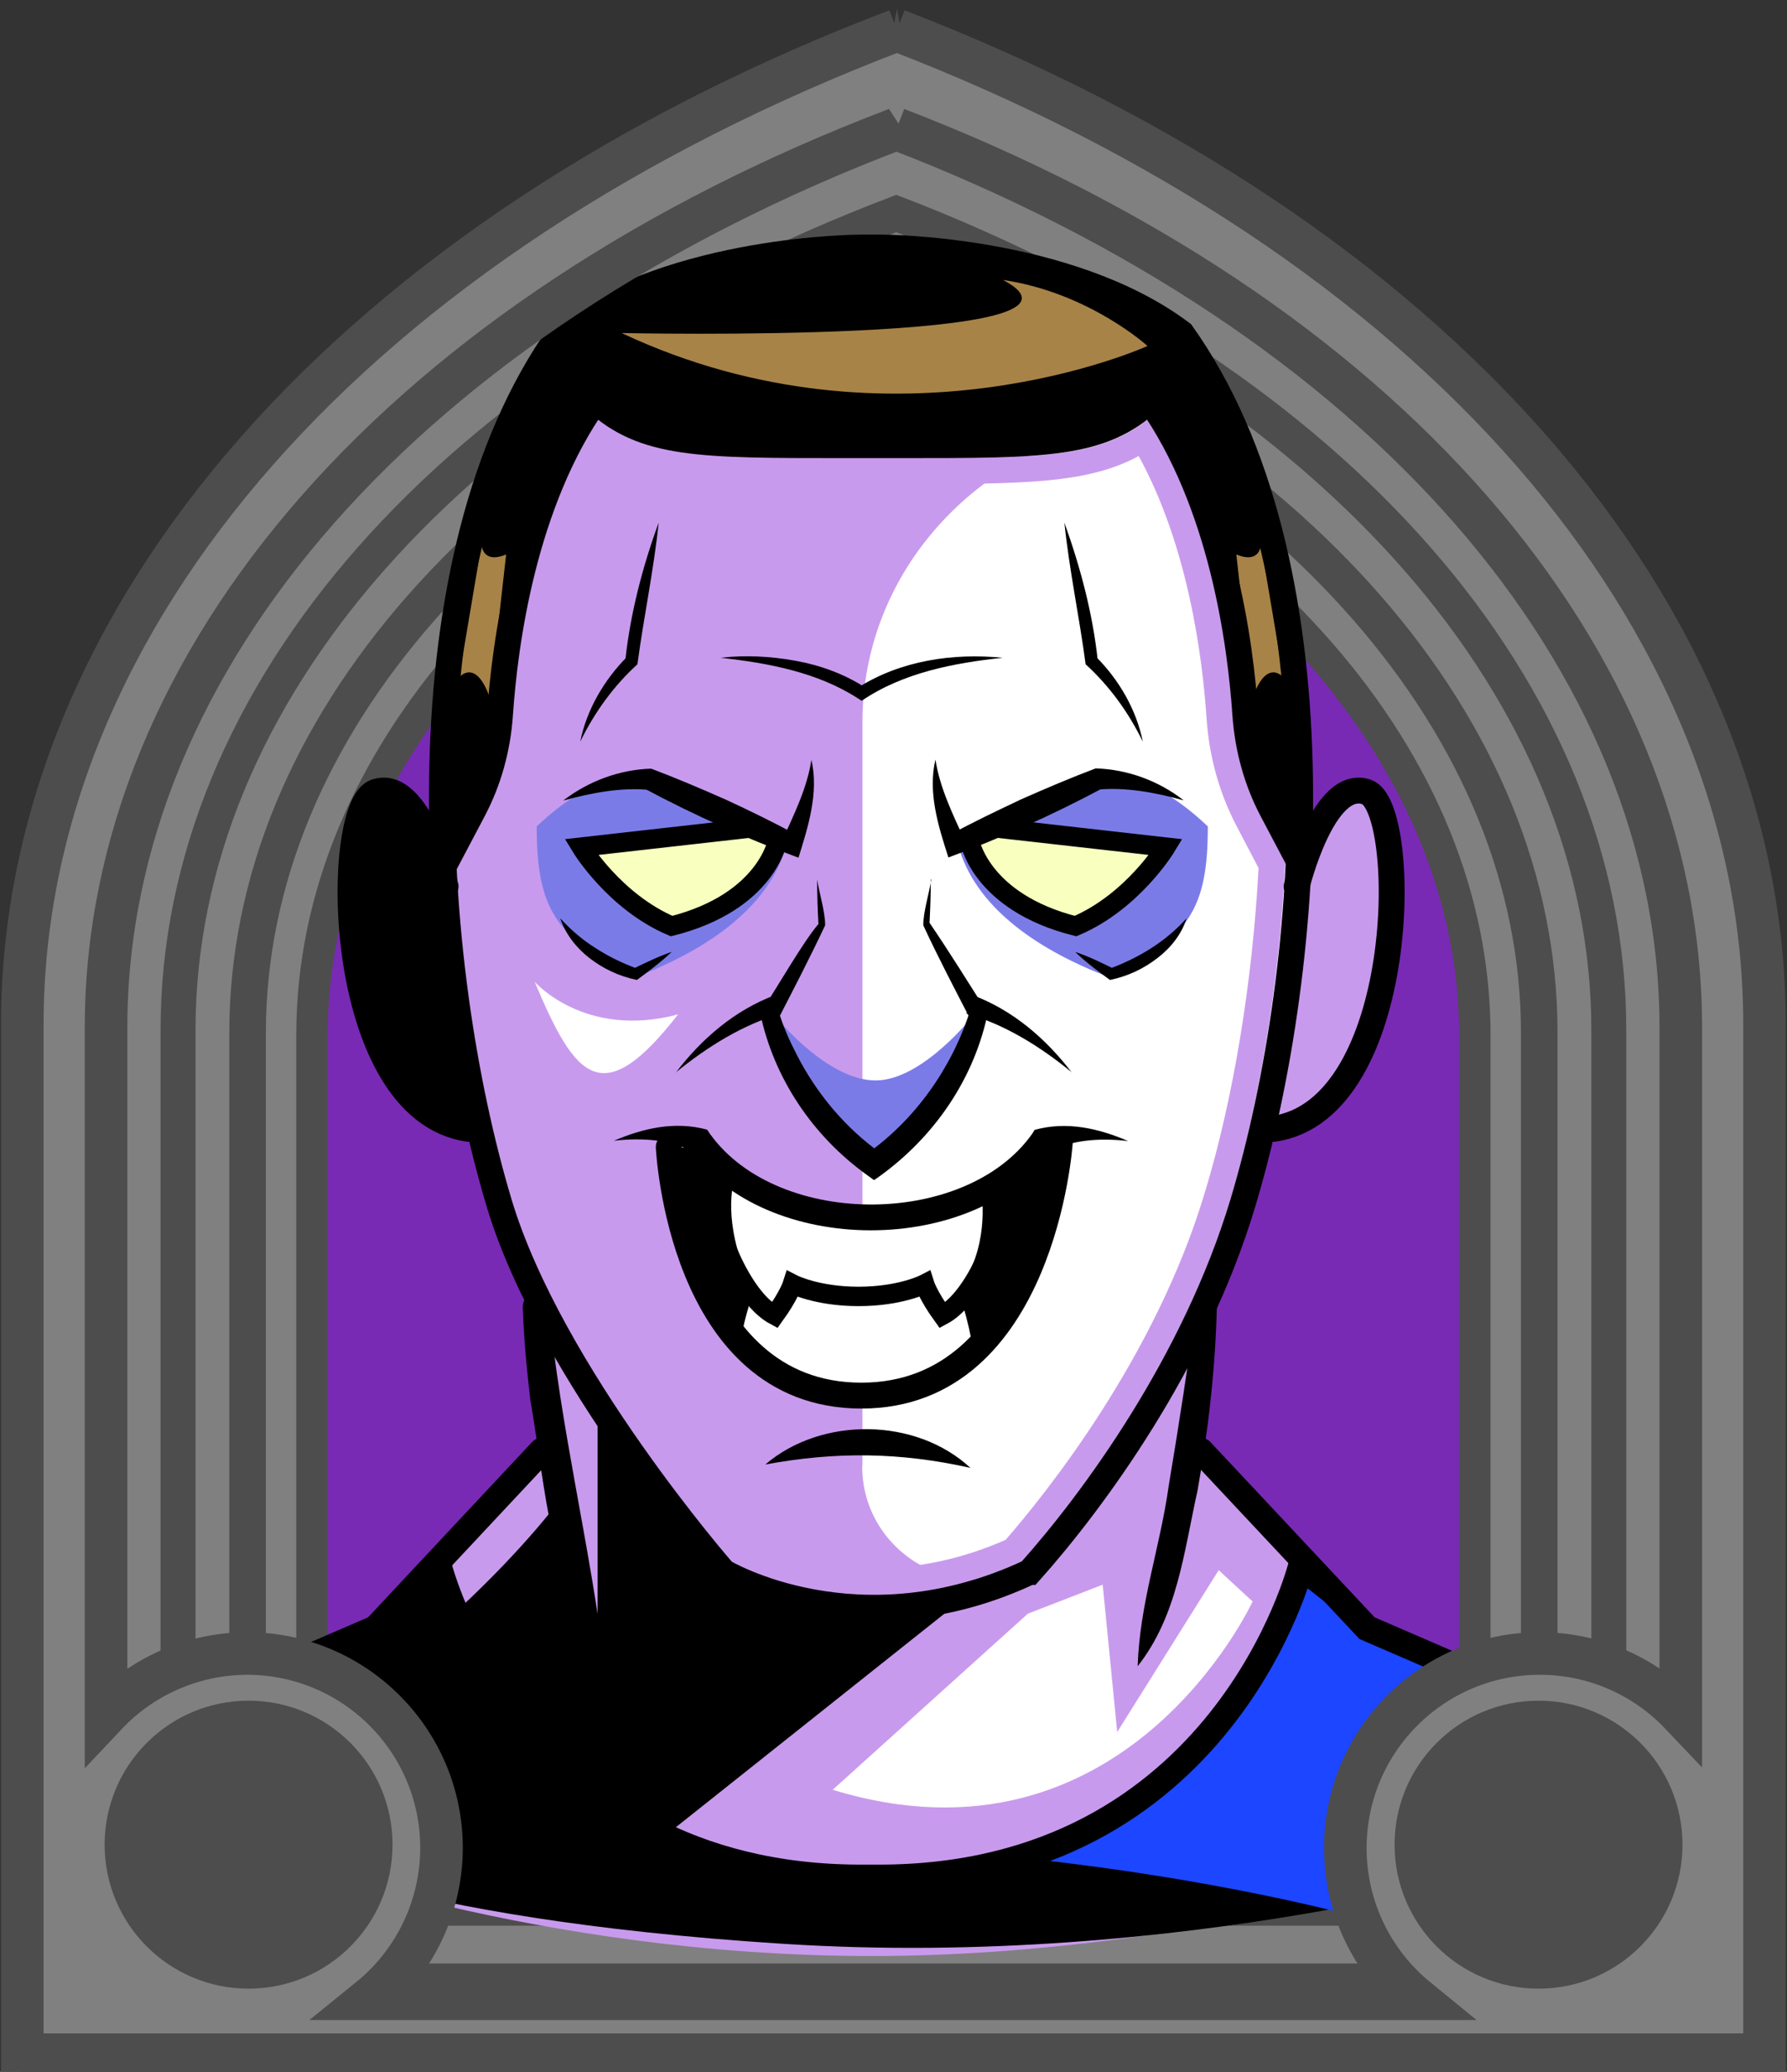 <svg id="Capa_2" xmlns="http://www.w3.org/2000/svg" xmlns:xlink="http://www.w3.org/1999/xlink" viewBox="0 0 69.02 80">
<rect x="0" y="0" width="69.02" height="80" fill="#333333" stroke="none"/>
<defs >
<style >
.cls-1{fill:#c89aed;}.cls-2{fill:#fff;}.cls-3{fill:#f8ffbf;}.cls-4{fill:#7b7be8;}.cls-5{fill:#a88347;}.cls-6{fill:#782ab5;}.cls-7,.cls-8,.cls-9,.cls-10,.cls-11,.cls-12{fill:none;}.cls-7,.cls-8,.cls-12{stroke:#000;stroke-miterlimit:10;}.cls-8,.cls-9,.cls-12{stroke-linecap:round;}.cls-13{fill:#1c46ff;}.cls-9{stroke:#deb778;stroke-dasharray:0 0 0 4.06;stroke-linejoin:round;}.cls-14{fill:url(#USGS_19_Inundación_de_tierra);}.cls-15{fill:#deb778;}.cls-11{stroke:#1d1d1b;stroke-dasharray:0 0 2 2;stroke-width:.3px;}.cls-12{stroke-width:.75px;}.cls-16{fill:#fcf0c5;}
</style>
<pattern id="USGS_19_Inundación_de_tierra" x="0" y="0" width="72" height="72" patternTransform="translate(-164.48 -16063) rotate(-90)" patternUnits="userSpaceOnUse" viewBox="0 0 72 72">
<g >
<rect class="cls-10" width="72" height="72">
</rect>
<g >
<line class="cls-11" x1="71" y1="71" x2="144.44" y2="71">
</line>
<line class="cls-11" x1="71" y1="67" x2="144.44" y2="67">
</line>
<line class="cls-11" x1="71" y1="63" x2="144.44" y2="63">
</line>
<line class="cls-11" x1="71" y1="59" x2="144.44" y2="59">
</line>
<line class="cls-11" x1="71" y1="55" x2="144.44" y2="55">
</line>
<line class="cls-11" x1="71" y1="51" x2="144.44" y2="51">
</line>
<line class="cls-11" x1="71" y1="47" x2="144.44" y2="47">
</line>
<line class="cls-11" x1="71" y1="43" x2="144.44" y2="43">
</line>
<line class="cls-11" x1="71" y1="39" x2="144.44" y2="39">
</line>
<line class="cls-11" x1="71" y1="35" x2="144.44" y2="35">
</line>
<line class="cls-11" x1="71" y1="31" x2="144.44" y2="31">
</line>
<line class="cls-11" x1="71" y1="27" x2="144.44" y2="27">
</line>
<line class="cls-11" x1="71" y1="23" x2="144.44" y2="23">
</line>
<line class="cls-11" x1="71" y1="19" x2="144.44" y2="19">
</line>
<line class="cls-11" x1="71" y1="15" x2="144.44" y2="15">
</line>
<line class="cls-11" x1="71" y1="11" x2="144.44" y2="11">
</line>
<line class="cls-11" x1="71" y1="7" x2="144.44" y2="7">
</line>
<line class="cls-11" x1="71" y1="3" x2="144.44" y2="3">
</line>
</g>
<g >
<line class="cls-11" x1="-1" y1="71" x2="72.44" y2="71">
</line>
<line class="cls-11" x1="-1" y1="67" x2="72.44" y2="67">
</line>
<line class="cls-11" x1="-1" y1="63" x2="72.44" y2="63">
</line>
<line class="cls-11" x1="-1" y1="59" x2="72.44" y2="59">
</line>
<line class="cls-11" x1="-1" y1="55" x2="72.44" y2="55">
</line>
<line class="cls-11" x1="-1" y1="51" x2="72.44" y2="51">
</line>
<line class="cls-11" x1="-1" y1="47" x2="72.44" y2="47">
</line>
<line class="cls-11" x1="-1" y1="43" x2="72.44" y2="43">
</line>
<line class="cls-11" x1="-1" y1="39" x2="72.44" y2="39">
</line>
<line class="cls-11" x1="-1" y1="35" x2="72.44" y2="35">
</line>
<line class="cls-11" x1="-1" y1="31" x2="72.44" y2="31">
</line>
<line class="cls-11" x1="-1" y1="27" x2="72.44" y2="27">
</line>
<line class="cls-11" x1="-1" y1="23" x2="72.44" y2="23">
</line>
<line class="cls-11" x1="-1" y1="19" x2="72.44" y2="19">
</line>
<line class="cls-11" x1="-1" y1="15" x2="72.44" y2="15">
</line>
<line class="cls-11" x1="-1" y1="11" x2="72.44" y2="11">
</line>
<line class="cls-11" x1="-1" y1="7" x2="72.44" y2="7">
</line>
<line class="cls-11" x1="-1" y1="3" x2="72.44" y2="3">
</line>
<line class="cls-11" x1="1.04" y1="69" x2="74.48" y2="69">
</line>
<line class="cls-11" x1="1.04" y1="65" x2="74.48" y2="65">
</line>
<line class="cls-11" x1="1.04" y1="61" x2="74.48" y2="61">
</line>
<line class="cls-11" x1="1.04" y1="57" x2="74.48" y2="57">
</line>
<line class="cls-11" x1="1.04" y1="53" x2="74.48" y2="53">
</line>
<line class="cls-11" x1="1.04" y1="49" x2="74.48" y2="49">
</line>
<line class="cls-11" x1="1.04" y1="45" x2="74.48" y2="45">
</line>
<line class="cls-11" x1="1.04" y1="41" x2="74.48" y2="41">
</line>
<line class="cls-11" x1="1.04" y1="37" x2="74.48" y2="37">
</line>
<line class="cls-11" x1="1.04" y1="33" x2="74.48" y2="33">
</line>
<line class="cls-11" x1="1.04" y1="29" x2="74.48" y2="29">
</line>
<line class="cls-11" x1="1.04" y1="25" x2="74.48" y2="25">
</line>
<line class="cls-11" x1="1.04" y1="21" x2="74.48" y2="21">
</line>
<line class="cls-11" x1="1.04" y1="17" x2="74.48" y2="17">
</line>
<line class="cls-11" x1="1.04" y1="13" x2="74.48" y2="13">
</line>
<line class="cls-11" x1="1.04" y1="9" x2="74.48" y2="9">
</line>
<line class="cls-11" x1="1.04" y1="5" x2="74.48" y2="5">
</line>
<line class="cls-11" x1="1.04" y1="1" x2="74.48" y2="1">
</line>
</g>
<g >
<line class="cls-11" x1="-73" y1="71" x2=".44" y2="71">
</line>
<line class="cls-11" x1="-73" y1="67" x2=".44" y2="67">
</line>
<line class="cls-11" x1="-73" y1="63" x2=".44" y2="63">
</line>
<line class="cls-11" x1="-73" y1="59" x2=".44" y2="59">
</line>
<line class="cls-11" x1="-73" y1="55" x2=".44" y2="55">
</line>
<line class="cls-11" x1="-73" y1="51" x2=".44" y2="51">
</line>
<line class="cls-11" x1="-73" y1="47" x2=".44" y2="47">
</line>
<line class="cls-11" x1="-73" y1="43" x2=".44" y2="43">
</line>
<line class="cls-11" x1="-73" y1="39" x2=".44" y2="39">
</line>
<line class="cls-11" x1="-73" y1="35" x2=".44" y2="35">
</line>
<line class="cls-11" x1="-73" y1="31" x2=".44" y2="31">
</line>
<line class="cls-11" x1="-73" y1="27" x2=".44" y2="27">
</line>
<line class="cls-11" x1="-73" y1="23" x2=".44" y2="23">
</line>
<line class="cls-11" x1="-73" y1="19" x2=".44" y2="19">
</line>
<line class="cls-11" x1="-73" y1="15" x2=".44" y2="15">
</line>
<line class="cls-11" x1="-73" y1="11" x2=".44" y2="11">
</line>
<line class="cls-11" x1="-73" y1="7" x2=".44" y2="7">
</line>
<line class="cls-11" x1="-73" y1="3" x2=".44" y2="3">
</line>
<line class="cls-11" x1="-70.96" y1="69" x2="2.48" y2="69">
</line>
<line class="cls-11" x1="-70.96" y1="65" x2="2.48" y2="65">
</line>
<line class="cls-11" x1="-70.96" y1="61" x2="2.48" y2="61">
</line>
<line class="cls-11" x1="-70.96" y1="57" x2="2.48" y2="57">
</line>
<line class="cls-11" x1="-70.96" y1="53" x2="2.48" y2="53">
</line>
<line class="cls-11" x1="-70.96" y1="49" x2="2.48" y2="49">
</line>
<line class="cls-11" x1="-70.96" y1="45" x2="2.48" y2="45">
</line>
<line class="cls-11" x1="-70.96" y1="41" x2="2.48" y2="41">
</line>
<line class="cls-11" x1="-70.96" y1="37" x2="2.48" y2="37">
</line>
<line class="cls-11" x1="-70.96" y1="33" x2="2.48" y2="33">
</line>
<line class="cls-11" x1="-70.96" y1="29" x2="2.48" y2="29">
</line>
<line class="cls-11" x1="-70.96" y1="25" x2="2.48" y2="25">
</line>
<line class="cls-11" x1="-70.96" y1="21" x2="2.48" y2="21">
</line>
<line class="cls-11" x1="-70.96" y1="17" x2="2.48" y2="17">
</line>
<line class="cls-11" x1="-70.96" y1="13" x2="2.48" y2="13">
</line>
<line class="cls-11" x1="-70.96" y1="9" x2="2.48" y2="9">
</line>
<line class="cls-11" x1="-70.96" y1="5" x2="2.48" y2="5">
</line>
<line class="cls-11" x1="-70.96" y1="1" x2="2.48" y2="1">
</line>
</g>
</g>
</pattern>
</defs>

  <path
     id="path7641-4"
     style="fill:#782ab5;fill-opacity:1;stroke:#4d4d4d;stroke-width:1.622;stop-color:#000000"
     d="M 34.9,1.694 C 14.323,9.527 1.63,23.954 1.569,39.581 V 79.197 H 67.964 V 39.581 C 67.958,23.99 55.374,9.571 34.9,1.694 Z"/>
  <path
     id="path7641-7"
     style="fill:#808080;stroke:#4d4d4d;stroke-width:1.483;stop-color:#000000"
     d="M 34.629,5.043 C 15.816,12.204 4.154,25.395 4.154,39.683 V 76.559 H 64.859 V 39.683 c 0,-14.255 -11.51,-27.438 -30.23,-34.64 z m -0.012,3.436 C 51.537,14.988 61.942,26.904 61.942,39.789 v 33.828 H 7.072 v -33.828 c 0,-12.914 10.54,-24.837 27.545,-31.31 z"/>
  <path
     id="path7641-7-8"
     style="fill:#808080;stroke:#4d4d4d;stroke-width:1.35;stop-color:#000000"
     d="M 34.618,8.246 C 17.491,14.766 6.876,26.774 6.876,39.781 v 33.57 H 62.138 v -33.57 c 0,-12.977 -10.478,-24.978 -27.52,-31.535 z m -0.011,3.128 c 15.403,5.926 24.875,16.774 24.875,28.503 V 70.672 H 9.532 V 39.877 c 0,-11.756 9.595,-22.61 25.075,-28.503 z"/>
  <path
     id="path7641-7-8-0"
     style="fill:#808080;stroke:#4d4d4d;stroke-width:1.214;stop-color:#000000"
     d="M 34.607,11.526 C 19.207,17.389 9.662,28.186 9.662,39.881 V 70.066 H 59.352 V 39.881 c 0,-11.668 -9.422,-22.459 -24.745,-28.355 z m -0.01,2.812 c 13.85,5.329 22.366,15.083 22.366,25.629 V 67.657 H 12.05 V 39.968 c 0,-10.571 8.627,-20.33 22.547,-25.629 z"/>


<g id="Characters">
<g >
<path class="cls-1" d="M33.68,9.54s-7.22-.41-11.9,3.46c-3.76,6.3-4.98,14.13-4.68,19.52-2.14-2.75-3.25-2.64-3.56,.92s.81,9.15,4.98,10.17c.92,4.17,2.14,6.2,2.14,6.2l.41,6.1-6.3,7.22-6,2.24,1.83,6.3s10.07,3.86,23.08,3.86,25.01-4.07,25.01-4.07l1.83-5.59-7.52-3.15-6.71-6.61,.1-4.78s2.03-6.41,2.44-7.73c4.68-.51,4.78-6.61,4.98-9.76s-1.22-5.19-3.46-1.22c.81-10.37-2.75-16.88-4.58-19.83-4.07-2.95-12.1-3.25-12.1-3.25Z">
</path>
<path class="cls-2" d="M33.31,56.6V27.9c0-5.12,3.42-9.45,8.27-11.1,.02,0,.03-.01,.05-.02,2.06-.78,2.67-1.42,2.67-1.42,0,0,3.5,3.86,3.3,8.95,0,4.8,1.47,7.73,2.54,8.71,.1,6.17-2.45,15.85-4.7,19.38s-5.68,8.03-5.68,8.03c0,0-.01,0-.03,.02-2.89,1.59-6.43-.54-6.43-3.84Z">
</path>
<path class="cls-4" d="M28.12,31.84l-3.32-1.81s-1.56-.5-4.07,1.88c0,3.13,.69,4.32,3.82,5.82,2.63-1,5.01-2.57,5.76-4.88-1.31-1-2.19-1-2.19-1Z">
</path>
<path class="cls-4" d="M39.26,31.84l3.32-1.81s1.56-.5,4.07,1.88c0,3.13-.69,4.32-3.82,5.82-2.63-1-5.01-2.57-5.76-4.88,1.31-1,2.19-1,2.19-1Z">
</path>
<path class="cls-2" d="M28.14,45.72s4.88,3.11,10.53,0c-.21,3.39-.85,4.59-.85,4.59l.42,1.63s-1.34,2.12-4.95,1.91-5.3-2.54-5.3-2.54l.28-1.77s-.71-2.26-.14-3.82Z">
</path>
<path class="cls-3" d="M28.9,32.09l-6.33,.88s2.13,2.13,3.43,2.8c3.89-1.66,4.1-3.32,4.1-3.32l-1.19-.36Z">
</path>
<path class="cls-3" d="M38.82,32.09l6.33,.88s-2.13,2.13-3.43,2.8c-3.89-1.66-4.1-3.32-4.1-3.32l1.19-.36Z">
</path>
<path d="M17.1,32.52s-.83-13.42,4.68-19.52c4.96-3.68,16.53-5.83,23.99-.2,3.94,5.39,4.72,15.81,4.09,19.89-1.49-3.45-1.8-4.63-1.96-6.43s-1.65-8.31-3.61-10.9c-2.35,2.12-10.04,2.12-14.82,1.65s-6.43-1.18-6.43-1.18c0,0-2.9,3.92-3.37,9.56-.71,6.35-2.58,7.12-2.58,7.12Z">
</path>
<path class="cls-5" d="M24.04,12.86s19.37,.42,14.7-2.05c3.32,.49,5.58,2.55,5.58,2.55,0,0-9.76,4.45-20.29-.49Z">
</path>
<path class="cls-5" d="M47.75,21.4s.55,4.91,.63,5.55c.55-1.58,1.19-.79,1.19-.79l-.87-5.15s0,.79-.95,.4Z">
</path>
<path class="cls-5" d="M19.55,21.4s-.55,4.91-.63,5.55c-.55-1.58-1.19-.79-1.19-.79l.87-5.15s0,.79,.95,.4Z">
</path>
<path class="cls-4" d="M30.11,39.43s1.89,2.29,3.71,2.29,3.79-2.53,3.79-2.53c0,0-.16,3.95-3.95,5.84-2.92-2.45-3.55-5.61-3.55-5.61Z">
</path>
<path d="M16.73,60.73s4.37,11.14,14.71,11.76c10.16,.45,16.84-4.81,18.63-11.68,1.87,.98,2.76,2.58,2.76,2.58l7.69,2.46-1.72,6.18s-13.1,4.01-28.52,3.03-20.23-3.83-20.23-3.83l-1.28-5.89,6-2.24,1.96-2.39Z">
</path>
<path class="cls-13" d="M50.48,61.33s-2.85,7.54-10.39,10.48c6.71,.74,11.59,2.02,11.59,2.02l7.12-1.79,1.25-6.21-7.45-2.85-2.11-1.66Z">
</path>
<path d="M37.37,61.6l-11.61,9.23s-6.7-2.7-8.09-8.65c2.68-2.48,4.02-4.35,4.02-4.35l1.39,5.76v-8.83l5.18,5.56s2.17,2.18,9.11,1.29Z">
</path>
<path d="M17.12,34.09s-1.29-4.13-2.75-3.72-.65,7.6-.16,9.06,2.41,3.91,4.32,4.18c-1.08-5.15-1.41-9.52-1.41-9.52Z">
</path>
<path class="cls-1" d="M23.44,17.61c1.99,1.08,4.49,1.08,9.17,1.08h2.19c4.69,0,7.19,0,9.18-1.08,1.91,3.48,2.46,7.75,2.62,10.1,.1,1.52,.5,2.95,1.2,4.26l.81,1.55c-.23,4.36-.97,8.9-2.07,12.51-1.91,6.41-6.21,11.72-7.7,13.43-1.66,.73-3.36,1.1-5.08,1.1-2.47,0-4.27-.76-4.87-1.06-1.08-1.28-6.51-7.9-8.18-13.48-1.06-3.56-1.8-8.01-2.04-12.25l.95-1.8c.69-1.29,1.09-2.72,1.21-4.26,.16-2.35,.71-6.64,2.62-10.1m20.87-1.4c-1.91,1.48-4.15,1.48-9.51,1.48h-2.19c-5.35,0-7.59,0-9.5-1.48-2.45,3.78-3.11,8.75-3.29,11.44-.1,1.38-.46,2.68-1.09,3.86l-1.08,2.05c.25,4.81,1.09,9.37,2.1,12.76,1.84,6.13,7.92,13.3,8.51,13.99,.39,.21,2.49,1.26,5.51,1.26,1.66,0,3.61-.32,5.69-1.28,1.46-1.65,6.02-7.17,8.05-13.97,1.04-3.44,1.89-8.11,2.12-13.02l-.94-1.79c-.63-1.18-1-2.48-1.09-3.86-.18-2.69-.85-7.66-3.29-11.44h0Z">
</path>
<path class="cls-2" d="M32.15,69.12l7.55-6.81,2.89-1.12,.56,5.69,3.92-6.25,1.31,1.21s-4.94,10.72-16.22,7.27Z">
</path>
<path class="cls-2" d="M20.65,37.91s1.93,2.22,5.54,1.26c-2.93,3.76-3.96,2.5-5.54-1.26Z">
</path>
<path class="cls-8" d="M39.77,60.7c2.43-2.72,6.37-8.06,8.23-14.24,2.79-9.28,3.86-24.86-2.36-33.59-4.39-3.31-11.57-3.31-11.57-3.31h-.85s-7.19,0-11.58,3.31c-6.22,8.73-5.14,24.31-2.36,33.59,1.97,6.57,8.66,14.24,8.67,14.24,0,0,5.19,3.11,11.82,0Z">
</path>
<path class="cls-8" d="M17.21,34.23s-1.03-4.22-2.7-3.65-1.61,12.29,3.6,13.01">
</path>
<path class="cls-8" d="M50.08,34.23s1.03-4.22,2.7-3.65,1.61,12.29-3.6,13.01">
</path>
<path d="M21.19,50.39c.45,4.76,1.61,9.31,2.17,13.95-2.08-2.99-2.28-6.82-2.88-10.31-.14-1.19-.25-2.37-.29-3.57,0-.28,.21-.51,.48-.52,.26,0,.49,.19,.52,.44h0Z">
</path>
<polyline class="cls-8" points="20.92 56.02 14.51 62.87 8.09 65.64">
</polyline>
<path d="M47,50.46c-.06,2.39-.33,4.76-.75,7.11-.52,2.33-.77,4.82-2.31,6.77,.08-2.44,.87-4.6,1.2-6.97,.39-2.31,.74-4.65,1.08-6.98,.06-.47,.79-.41,.77,.06h0Z">
</path>
<polyline class="cls-8" points="46.38 56.02 52.8 62.87 59.21 65.64">
</polyline>
<path class="cls-8" d="M50.27,33.44l-1.14-2.16c-.6-1.14-.94-2.39-1.03-3.67-.19-2.8-.91-8.2-3.69-12.14-1.88,1.72-3.98,1.72-9.61,1.72h-2.19c-5.63,0-7.73,0-9.61-1.72-2.78,3.94-3.5,9.35-3.69,12.14-.09,1.28-.43,2.53-1.03,3.67l-1.14,2.16">
</path>
<path class="cls-8" d="M50.26,60.43s-2.99,12.07-16.31,12.07h-.7c-13.32,0-16.31-12.07-16.31-12.07">
</path>
<path d="M21.77,30.9c.97-.74,2.15-1.18,3.38-1.22,.98,.37,1.94,.78,2.89,1.2,.91,.42,1.81,.86,2.7,1.34l-.52,.22c.45-1,.95-2,1.12-3.1,.29,1.26-.12,2.57-.5,3.78-2.03-.75-4.02-1.64-5.93-2.66,0,0,.16,.04,.16,.04-1.05-.1-2.18,.1-3.3,.41h0Z">
</path>
<path class="cls-12" d="M28.83,31.99l-6.38,.72s1.28,2.11,3.49,3.05c3.71-.94,4.1-3.33,4.1-3.33">
</path>
<path d="M45.7,30.9c-1.12-.31-2.25-.51-3.3-.41l.16-.04c-1.91,1.02-3.9,1.91-5.93,2.66-.39-1.21-.8-2.51-.5-3.78,.17,1.1,.67,2.11,1.12,3.1,0,0-.52-.22-.52-.22,.89-.48,1.79-.91,2.7-1.34,.95-.42,1.91-.83,2.89-1.2,1.24,.04,2.42,.48,3.38,1.22h0Z">
</path>
<path class="cls-12" d="M38.65,31.99l6.38,.72s-1.28,2.11-3.49,3.05c-3.71-.94-4.1-3.33-4.1-3.33">
</path>
<path d="M35.95,33.96c0,.57-.02,1.14-.05,1.72l-.02-.08c.79,1.16,1.52,2.34,2.27,3.52,0,0-.03,.14-.03,.14-.58,2.59-2.19,4.82-4.36,6.31,0,0-.29-.21-.29-.21-2.08-1.5-3.58-3.72-4.11-6.24,.7-1.05,1.63-2.71,2.25-3.44-.03-.57-.05-1.14-.05-1.72,.09,.56,.31,1.24,.31,1.77-.58,1.23-1.2,2.43-1.82,3.63l.04-.25c.16,.52,.4,1.07,.66,1.57,.77,1.53,1.91,2.89,3.3,3.87,0,0-.57,0-.57,0,1.85-1.3,3.26-3.29,3.96-5.44,0,0,.04,.25,.04,.25-.62-1.2-1.25-2.4-1.82-3.63,0-.53,.22-1.2,.31-1.77h0Z">
</path>
<path d="M43.56,44.06c-1.1-.13-2.29-.04-3.1,.46,0,0,.23-.2,.23-.2-2.94,4.25-11.17,4.25-14.11,0-.03-.03,.24,.19,.23,.19-.81-.5-2-.59-3.1-.46,1.12-.48,2.35-.77,3.6-.43,2.5,3.8,9.93,3.85,12.55,.17,0,0,.1-.16,.1-.16,1.25-.35,2.49-.05,3.61,.43h0Z">
</path>
<path class="cls-8" d="M40.93,44.14s-.66,9.75-7.66,9.75c-7,0-7.44-9.6-7.44-9.6">
</path>
<path d="M28.3,45.84s-.39,1.66,.81,4c-.57,1.72-.45,1.96-.45,1.96,0,0-3.68-3.98-2.95-7.48,.84,.05,1.22-.1,1.22-.1l1.36,1.62Z">
</path>
<path d="M37.92,46.15s.31,2.12-.92,3.65c.57,1.72,.55,2.3,.55,2.3,0,0,3.66-4.29,2.93-7.79-.84,.05-1.2,.21-1.2,.21l-1.36,1.62Z">
</path>
<path class="cls-12" d="M38.23,48.27s-.72,1.93-1.83,2.52c-.55-.76-.69-1.21-.69-1.21,0,0-.93,.48-2.55,.48-1.62,0-2.55-.48-2.55-.48,0,0-.14,.45-.69,1.21-1.1-.59-1.83-2.52-1.83-2.52">
</path>
<path d="M29.56,56.55c2.17-1.86,5.82-1.82,7.92,.13-2.69-.6-5.17-.64-7.92-.13h0Z">
</path>
<path d="M26.1,41.42c.99-1.3,2.28-2.42,3.85-3,0,0,.22,.72,.22,.72-1.45,.41-2.84,1.27-4.08,2.28h0Z">
</path>
<path d="M41.41,41.42c-1.24-1.02-2.62-1.87-4.08-2.28l.22-.72c1.57,.58,2.86,1.7,3.85,3h0Z">
</path>
<path d="M25.94,36.76c-.42,.4-.88,.74-1.34,1.08-.68-.14-1.3-.43-1.84-.85-.5-.39-.92-.92-1.12-1.53,.43,.47,.88,.85,1.38,1.16,.49,.32,1.04,.58,1.58,.78l-.17,.02c.49-.24,.98-.48,1.5-.66h0Z">
</path>
<path d="M41.54,36.76c.53,.18,1.02,.42,1.5,.66l-.17-.02c1.12-.42,2.14-1.03,2.96-1.94-.19,.61-.61,1.14-1.12,1.53-.54,.42-1.16,.71-1.84,.85-.46-.34-.92-.67-1.34-1.08h0Z">
</path>
<path d="M38.73,25.4c-1.9,.2-3.86,.58-5.45,1.66,0,0-.14-.09-.14-.09-1.56-1.01-3.47-1.37-5.31-1.57,.95-.11,1.92-.06,2.87,.11,.95,.17,1.89,.5,2.72,1.04h-.28c1.66-1.05,3.68-1.34,5.59-1.15h0Z">
</path>
<path d="M25.44,20.18c-.19,1.84-.58,3.66-.82,5.47-.91,.83-1.65,1.84-2.21,2.99,.25-1.24,.92-2.38,1.81-3.28,0,0-.07,.15-.07,.15,.2-1.84,.66-3.6,1.29-5.33h0Z">
</path>
<path d="M41.11,20.18c.62,1.73,1.09,3.49,1.29,5.33,0,0-.07-.15-.07-.15,.89,.89,1.56,2.04,1.81,3.28-.56-1.15-1.3-2.16-2.21-2.99-.24-1.82-.63-3.63-.82-5.47h0Z">
</path>
</g>
</g>
  <g
     id="g20645">
    <path
       style="fill:#808080;stroke:#4d4d4d;stroke-width:0.938;stop-color:#000000;fill-opacity:1"
       d="m 9.542,65.883 a 5.476,5.476 0 0 1 5.476,5.476 5.476,5.476 0 0 1 -5.476,5.476 5.476,5.476 0 0 1 -5.476,-5.476 5.476,5.476 0 0 1 5.476,-5.476 z"/>
    <path
       style="fill:#808080;stroke:#4d4d4d;stroke-width:0.938;stop-color:#000000;fill-opacity:1"
       d="m 59.472,65.883 a 5.476,5.476 0 0 1 5.476,5.476 5.476,5.476 0 0 1 -5.476,5.476 5.476,5.476 0 0 1 -5.476,-5.476 5.476,5.476 0 0 1 5.476,-5.476 z"/>
    <path
       id="path7641"
       style="fill:#808080;stroke:#4d4d4d;stroke-width:1.644;stop-color:#000000"
       d="M 34.643,1.166 C 13.788,9.105 0.861,23.727 0.861,39.564 V 79.34 H 68.152 V 39.564 c 0,-15.801 -12.759,-30.415 -33.51,-38.398 z m -0.014,3.809 C 53.385,12.191 64.918,25.4 64.918,39.682 v 26.508 c -1.369,-1.441 -3.301,-2.342 -5.445,-2.342 -4.149,0 -7.512,3.363 -7.512,7.512 0,2.347 1.076,4.443 2.762,5.82 H 14.27 c 1.756,-1.423 2.778,-3.56 2.783,-5.82 4.8e-5,-4.149 -3.363,-7.512 -7.512,-7.512 -2.062,0.006 -4.031,0.86 -5.445,2.361 V 39.682 c 0,-14.315 11.683,-27.532 30.533,-34.707 z"/>
    <circle
       style="fill:#4d4d4d;fill-opacity:1;stroke:#4d4d4d;stop-color:#000000"
       id="path16431"
       cx="9.601"
       cy="71.23"
       r="5.06" />
    <circle
       style="fill:#4d4d4d;fill-opacity:1;stroke:#4d4d4d;stop-color:#000000"
       id="path16431-3"
       cx="59.423"
       cy="71.23"
       r="5.06" />
  </g>
</svg>
